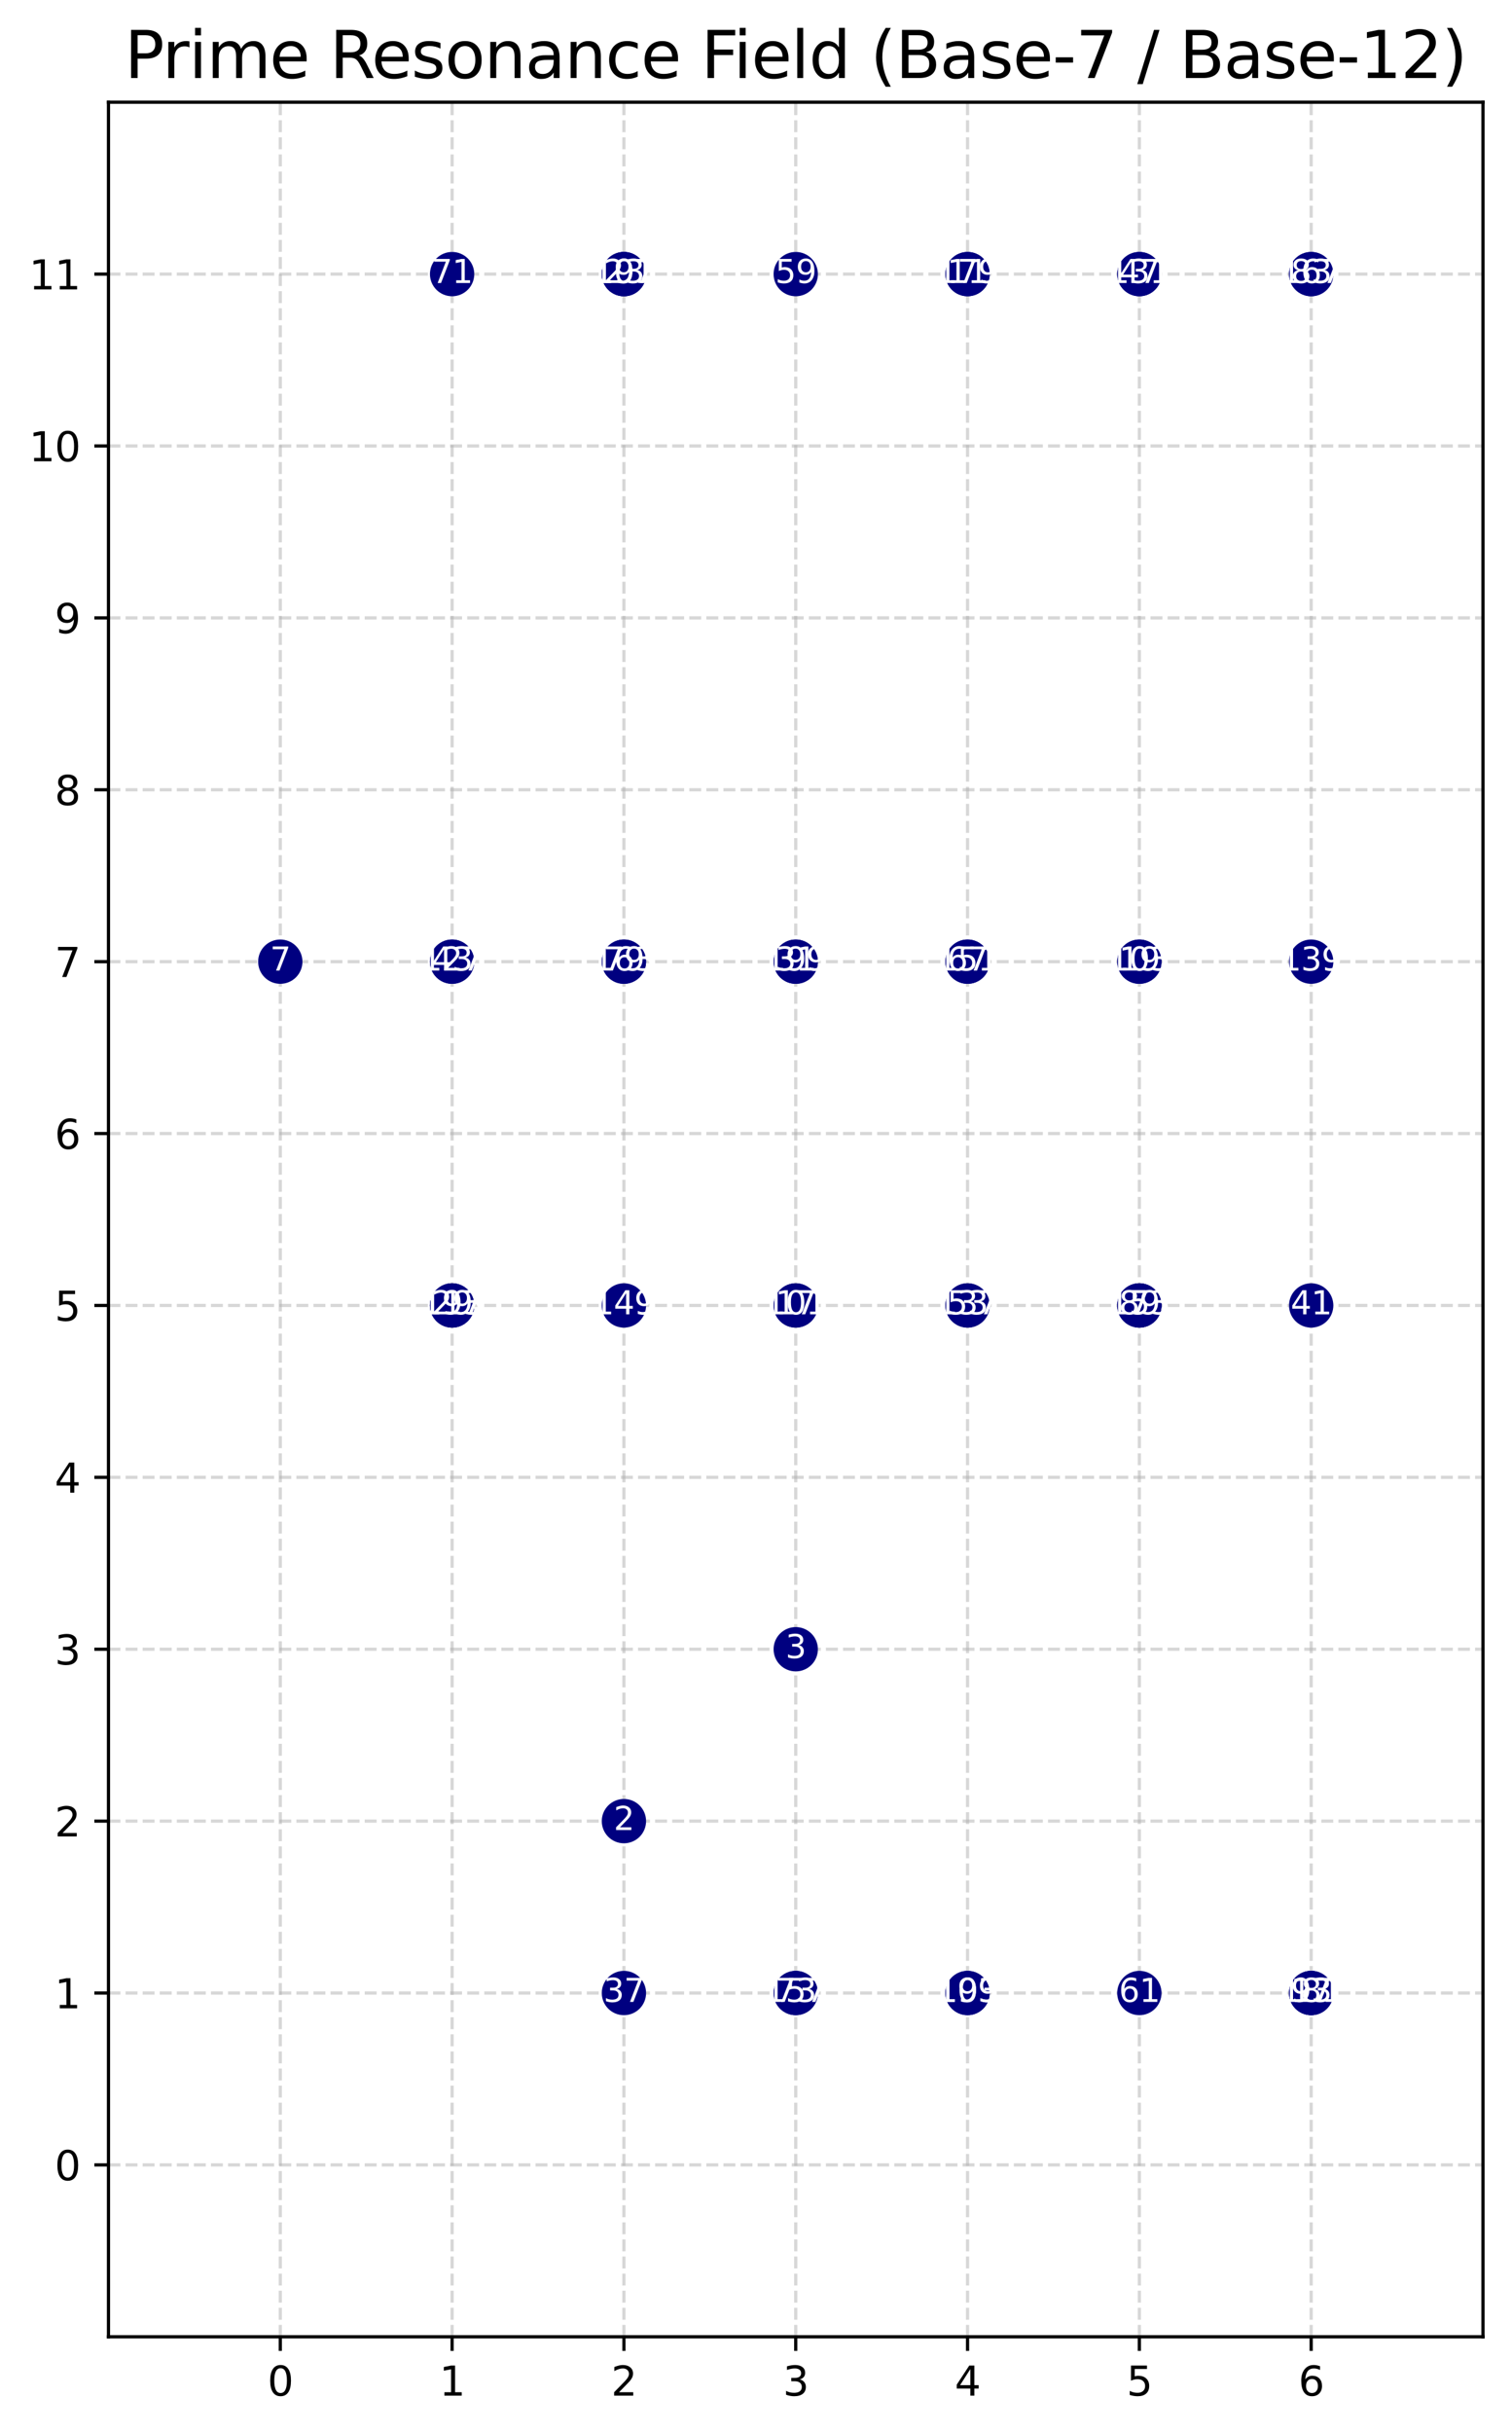 <?xml version="1.0" encoding="utf-8" standalone="no"?>
<!DOCTYPE svg PUBLIC "-//W3C//DTD SVG 1.1//EN"
  "http://www.w3.org/Graphics/SVG/1.1/DTD/svg11.dtd">
<svg xmlns:xlink="http://www.w3.org/1999/xlink" width="375.294pt" height="603.636pt" viewBox="0 0 375.294 603.636" xmlns="http://www.w3.org/2000/svg" version="1.1">
 <defs>
  <style type="text/css">*{stroke-linejoin: round; stroke-linecap: butt}</style>
 </defs>
 <g id="figure_1">
  <g id="patch_1">
   <path d="M 0 603.636 
L 375.294 603.636 
L 375.294 0 
L 0 0 
z
" style="fill: #ffffff"/>
  </g>
  <g id="axes_1">
   <g id="patch_2">
    <path d="M 26.925 579.758 
L 368.094 579.758 
L 368.094 25.358 
L 26.925 25.358 
z
" style="fill: #ffffff"/>
   </g>
   <g id="matplotlib.axis_1">
    <g id="xtick_1">
     <g id="line2d_1">
      <path d="M 69.571 579.758 
L 69.571 25.358 
" clip-path="url(#pe6caf295b0)" style="fill: none; stroke-dasharray: 2.96,1.28; stroke-dashoffset: 0; stroke: #b0b0b0; stroke-opacity: 0.5; stroke-width: 0.8"/>
     </g>
     <g id="line2d_2">
      <defs>
       <path id="mc0de879997" d="M 0 0 
L 0 3.5 
" style="stroke: #000000; stroke-width: 0.8"/>
      </defs>
      <g>
       <use xlink:href="#mc0de879997" x="69.571" y="579.758" style="stroke: #000000; stroke-width: 0.8"/>
      </g>
     </g>
     <g id="text_1">
      <!-- 0 -->
      <g transform="translate(66.39 594.356) scale(0.1 -0.1)">
       <defs>
        <path id="DejaVuSans-30" d="M 2034 4250 
Q 1547 4250 1301 3770 
Q 1056 3291 1056 2328 
Q 1056 1369 1301 889 
Q 1547 409 2034 409 
Q 2525 409 2770 889 
Q 3016 1369 3016 2328 
Q 3016 3291 2770 3770 
Q 2525 4250 2034 4250 
z
M 2034 4750 
Q 2819 4750 3233 4129 
Q 3647 3509 3647 2328 
Q 3647 1150 3233 529 
Q 2819 -91 2034 -91 
Q 1250 -91 836 529 
Q 422 1150 422 2328 
Q 422 3509 836 4129 
Q 1250 4750 2034 4750 
z
" transform="scale(0.016)"/>
       </defs>
       <use xlink:href="#DejaVuSans-30"/>
      </g>
     </g>
    </g>
    <g id="xtick_2">
     <g id="line2d_3">
      <path d="M 112.217 579.758 
L 112.217 25.358 
" clip-path="url(#pe6caf295b0)" style="fill: none; stroke-dasharray: 2.96,1.28; stroke-dashoffset: 0; stroke: #b0b0b0; stroke-opacity: 0.5; stroke-width: 0.8"/>
     </g>
     <g id="line2d_4">
      <g>
       <use xlink:href="#mc0de879997" x="112.217" y="579.758" style="stroke: #000000; stroke-width: 0.8"/>
      </g>
     </g>
     <g id="text_2">
      <!-- 1 -->
      <g transform="translate(109.036 594.356) scale(0.1 -0.1)">
       <defs>
        <path id="DejaVuSans-31" d="M 794 531 
L 1825 531 
L 1825 4091 
L 703 3866 
L 703 4441 
L 1819 4666 
L 2450 4666 
L 2450 531 
L 3481 531 
L 3481 0 
L 794 0 
L 794 531 
z
" transform="scale(0.016)"/>
       </defs>
       <use xlink:href="#DejaVuSans-31"/>
      </g>
     </g>
    </g>
    <g id="xtick_3">
     <g id="line2d_5">
      <path d="M 154.863 579.758 
L 154.863 25.358 
" clip-path="url(#pe6caf295b0)" style="fill: none; stroke-dasharray: 2.96,1.28; stroke-dashoffset: 0; stroke: #b0b0b0; stroke-opacity: 0.5; stroke-width: 0.8"/>
     </g>
     <g id="line2d_6">
      <g>
       <use xlink:href="#mc0de879997" x="154.863" y="579.758" style="stroke: #000000; stroke-width: 0.8"/>
      </g>
     </g>
     <g id="text_3">
      <!-- 2 -->
      <g transform="translate(151.682 594.356) scale(0.1 -0.1)">
       <defs>
        <path id="DejaVuSans-32" d="M 1228 531 
L 3431 531 
L 3431 0 
L 469 0 
L 469 531 
Q 828 903 1448 1529 
Q 2069 2156 2228 2338 
Q 2531 2678 2651 2914 
Q 2772 3150 2772 3378 
Q 2772 3750 2511 3984 
Q 2250 4219 1831 4219 
Q 1534 4219 1204 4116 
Q 875 4013 500 3803 
L 500 4441 
Q 881 4594 1212 4672 
Q 1544 4750 1819 4750 
Q 2544 4750 2975 4387 
Q 3406 4025 3406 3419 
Q 3406 3131 3298 2873 
Q 3191 2616 2906 2266 
Q 2828 2175 2409 1742 
Q 1991 1309 1228 531 
z
" transform="scale(0.016)"/>
       </defs>
       <use xlink:href="#DejaVuSans-32"/>
      </g>
     </g>
    </g>
    <g id="xtick_4">
     <g id="line2d_7">
      <path d="M 197.51 579.758 
L 197.51 25.358 
" clip-path="url(#pe6caf295b0)" style="fill: none; stroke-dasharray: 2.96,1.28; stroke-dashoffset: 0; stroke: #b0b0b0; stroke-opacity: 0.5; stroke-width: 0.8"/>
     </g>
     <g id="line2d_8">
      <g>
       <use xlink:href="#mc0de879997" x="197.51" y="579.758" style="stroke: #000000; stroke-width: 0.8"/>
      </g>
     </g>
     <g id="text_4">
      <!-- 3 -->
      <g transform="translate(194.328 594.356) scale(0.1 -0.1)">
       <defs>
        <path id="DejaVuSans-33" d="M 2597 2516 
Q 3050 2419 3304 2112 
Q 3559 1806 3559 1356 
Q 3559 666 3084 287 
Q 2609 -91 1734 -91 
Q 1441 -91 1130 -33 
Q 819 25 488 141 
L 488 750 
Q 750 597 1062 519 
Q 1375 441 1716 441 
Q 2309 441 2620 675 
Q 2931 909 2931 1356 
Q 2931 1769 2642 2001 
Q 2353 2234 1838 2234 
L 1294 2234 
L 1294 2753 
L 1863 2753 
Q 2328 2753 2575 2939 
Q 2822 3125 2822 3475 
Q 2822 3834 2567 4026 
Q 2313 4219 1838 4219 
Q 1578 4219 1281 4162 
Q 984 4106 628 3988 
L 628 4550 
Q 988 4650 1302 4700 
Q 1616 4750 1894 4750 
Q 2613 4750 3031 4423 
Q 3450 4097 3450 3541 
Q 3450 3153 3228 2886 
Q 3006 2619 2597 2516 
z
" transform="scale(0.016)"/>
       </defs>
       <use xlink:href="#DejaVuSans-33"/>
      </g>
     </g>
    </g>
    <g id="xtick_5">
     <g id="line2d_9">
      <path d="M 240.156 579.758 
L 240.156 25.358 
" clip-path="url(#pe6caf295b0)" style="fill: none; stroke-dasharray: 2.96,1.28; stroke-dashoffset: 0; stroke: #b0b0b0; stroke-opacity: 0.5; stroke-width: 0.8"/>
     </g>
     <g id="line2d_10">
      <g>
       <use xlink:href="#mc0de879997" x="240.156" y="579.758" style="stroke: #000000; stroke-width: 0.8"/>
      </g>
     </g>
     <g id="text_5">
      <!-- 4 -->
      <g transform="translate(236.975 594.356) scale(0.1 -0.1)">
       <defs>
        <path id="DejaVuSans-34" d="M 2419 4116 
L 825 1625 
L 2419 1625 
L 2419 4116 
z
M 2253 4666 
L 3047 4666 
L 3047 1625 
L 3713 1625 
L 3713 1100 
L 3047 1100 
L 3047 0 
L 2419 0 
L 2419 1100 
L 313 1100 
L 313 1709 
L 2253 4666 
z
" transform="scale(0.016)"/>
       </defs>
       <use xlink:href="#DejaVuSans-34"/>
      </g>
     </g>
    </g>
    <g id="xtick_6">
     <g id="line2d_11">
      <path d="M 282.802 579.758 
L 282.802 25.358 
" clip-path="url(#pe6caf295b0)" style="fill: none; stroke-dasharray: 2.96,1.28; stroke-dashoffset: 0; stroke: #b0b0b0; stroke-opacity: 0.5; stroke-width: 0.8"/>
     </g>
     <g id="line2d_12">
      <g>
       <use xlink:href="#mc0de879997" x="282.802" y="579.758" style="stroke: #000000; stroke-width: 0.8"/>
      </g>
     </g>
     <g id="text_6">
      <!-- 5 -->
      <g transform="translate(279.621 594.356) scale(0.1 -0.1)">
       <defs>
        <path id="DejaVuSans-35" d="M 691 4666 
L 3169 4666 
L 3169 4134 
L 1269 4134 
L 1269 2991 
Q 1406 3038 1543 3061 
Q 1681 3084 1819 3084 
Q 2600 3084 3056 2656 
Q 3513 2228 3513 1497 
Q 3513 744 3044 326 
Q 2575 -91 1722 -91 
Q 1428 -91 1123 -41 
Q 819 9 494 109 
L 494 744 
Q 775 591 1075 516 
Q 1375 441 1709 441 
Q 2250 441 2565 725 
Q 2881 1009 2881 1497 
Q 2881 1984 2565 2268 
Q 2250 2553 1709 2553 
Q 1456 2553 1204 2497 
Q 953 2441 691 2322 
L 691 4666 
z
" transform="scale(0.016)"/>
       </defs>
       <use xlink:href="#DejaVuSans-35"/>
      </g>
     </g>
    </g>
    <g id="xtick_7">
     <g id="line2d_13">
      <path d="M 325.448 579.758 
L 325.448 25.358 
" clip-path="url(#pe6caf295b0)" style="fill: none; stroke-dasharray: 2.96,1.28; stroke-dashoffset: 0; stroke: #b0b0b0; stroke-opacity: 0.5; stroke-width: 0.8"/>
     </g>
     <g id="line2d_14">
      <g>
       <use xlink:href="#mc0de879997" x="325.448" y="579.758" style="stroke: #000000; stroke-width: 0.8"/>
      </g>
     </g>
     <g id="text_7">
      <!-- 6 -->
      <g transform="translate(322.267 594.356) scale(0.1 -0.1)">
       <defs>
        <path id="DejaVuSans-36" d="M 2113 2584 
Q 1688 2584 1439 2293 
Q 1191 2003 1191 1497 
Q 1191 994 1439 701 
Q 1688 409 2113 409 
Q 2538 409 2786 701 
Q 3034 994 3034 1497 
Q 3034 2003 2786 2293 
Q 2538 2584 2113 2584 
z
M 3366 4563 
L 3366 3988 
Q 3128 4100 2886 4159 
Q 2644 4219 2406 4219 
Q 1781 4219 1451 3797 
Q 1122 3375 1075 2522 
Q 1259 2794 1537 2939 
Q 1816 3084 2150 3084 
Q 2853 3084 3261 2657 
Q 3669 2231 3669 1497 
Q 3669 778 3244 343 
Q 2819 -91 2113 -91 
Q 1303 -91 875 529 
Q 447 1150 447 2328 
Q 447 3434 972 4092 
Q 1497 4750 2381 4750 
Q 2619 4750 2861 4703 
Q 3103 4656 3366 4563 
z
" transform="scale(0.016)"/>
       </defs>
       <use xlink:href="#DejaVuSans-36"/>
      </g>
     </g>
    </g>
   </g>
   <g id="matplotlib.axis_2">
    <g id="ytick_1">
     <g id="line2d_15">
      <path d="M 26.925 537.111 
L 368.094 537.111 
" clip-path="url(#pe6caf295b0)" style="fill: none; stroke-dasharray: 2.96,1.28; stroke-dashoffset: 0; stroke: #b0b0b0; stroke-opacity: 0.5; stroke-width: 0.8"/>
     </g>
     <g id="line2d_16">
      <defs>
       <path id="m77864054c2" d="M 0 0 
L -3.5 0 
" style="stroke: #000000; stroke-width: 0.8"/>
      </defs>
      <g>
       <use xlink:href="#m77864054c2" x="26.925" y="537.111" style="stroke: #000000; stroke-width: 0.8"/>
      </g>
     </g>
     <g id="text_8">
      <!-- 0 -->
      <g transform="translate(13.562 540.911) scale(0.1 -0.1)">
       <use xlink:href="#DejaVuSans-30"/>
      </g>
     </g>
    </g>
    <g id="ytick_2">
     <g id="line2d_17">
      <path d="M 26.925 494.465 
L 368.094 494.465 
" clip-path="url(#pe6caf295b0)" style="fill: none; stroke-dasharray: 2.96,1.28; stroke-dashoffset: 0; stroke: #b0b0b0; stroke-opacity: 0.5; stroke-width: 0.8"/>
     </g>
     <g id="line2d_18">
      <g>
       <use xlink:href="#m77864054c2" x="26.925" y="494.465" style="stroke: #000000; stroke-width: 0.8"/>
      </g>
     </g>
     <g id="text_9">
      <!-- 1 -->
      <g transform="translate(13.562 498.264) scale(0.1 -0.1)">
       <use xlink:href="#DejaVuSans-31"/>
      </g>
     </g>
    </g>
    <g id="ytick_3">
     <g id="line2d_19">
      <path d="M 26.925 451.819 
L 368.094 451.819 
" clip-path="url(#pe6caf295b0)" style="fill: none; stroke-dasharray: 2.96,1.28; stroke-dashoffset: 0; stroke: #b0b0b0; stroke-opacity: 0.5; stroke-width: 0.8"/>
     </g>
     <g id="line2d_20">
      <g>
       <use xlink:href="#m77864054c2" x="26.925" y="451.819" style="stroke: #000000; stroke-width: 0.8"/>
      </g>
     </g>
     <g id="text_10">
      <!-- 2 -->
      <g transform="translate(13.562 455.618) scale(0.1 -0.1)">
       <use xlink:href="#DejaVuSans-32"/>
      </g>
     </g>
    </g>
    <g id="ytick_4">
     <g id="line2d_21">
      <path d="M 26.925 409.173 
L 368.094 409.173 
" clip-path="url(#pe6caf295b0)" style="fill: none; stroke-dasharray: 2.96,1.28; stroke-dashoffset: 0; stroke: #b0b0b0; stroke-opacity: 0.5; stroke-width: 0.8"/>
     </g>
     <g id="line2d_22">
      <g>
       <use xlink:href="#m77864054c2" x="26.925" y="409.173" style="stroke: #000000; stroke-width: 0.8"/>
      </g>
     </g>
     <g id="text_11">
      <!-- 3 -->
      <g transform="translate(13.562 412.972) scale(0.1 -0.1)">
       <use xlink:href="#DejaVuSans-33"/>
      </g>
     </g>
    </g>
    <g id="ytick_5">
     <g id="line2d_23">
      <path d="M 26.925 366.527 
L 368.094 366.527 
" clip-path="url(#pe6caf295b0)" style="fill: none; stroke-dasharray: 2.96,1.28; stroke-dashoffset: 0; stroke: #b0b0b0; stroke-opacity: 0.5; stroke-width: 0.8"/>
     </g>
     <g id="line2d_24">
      <g>
       <use xlink:href="#m77864054c2" x="26.925" y="366.527" style="stroke: #000000; stroke-width: 0.8"/>
      </g>
     </g>
     <g id="text_12">
      <!-- 4 -->
      <g transform="translate(13.562 370.326) scale(0.1 -0.1)">
       <use xlink:href="#DejaVuSans-34"/>
      </g>
     </g>
    </g>
    <g id="ytick_6">
     <g id="line2d_25">
      <path d="M 26.925 323.881 
L 368.094 323.881 
" clip-path="url(#pe6caf295b0)" style="fill: none; stroke-dasharray: 2.96,1.28; stroke-dashoffset: 0; stroke: #b0b0b0; stroke-opacity: 0.5; stroke-width: 0.8"/>
     </g>
     <g id="line2d_26">
      <g>
       <use xlink:href="#m77864054c2" x="26.925" y="323.881" style="stroke: #000000; stroke-width: 0.8"/>
      </g>
     </g>
     <g id="text_13">
      <!-- 5 -->
      <g transform="translate(13.562 327.68) scale(0.1 -0.1)">
       <use xlink:href="#DejaVuSans-35"/>
      </g>
     </g>
    </g>
    <g id="ytick_7">
     <g id="line2d_27">
      <path d="M 26.925 281.234 
L 368.094 281.234 
" clip-path="url(#pe6caf295b0)" style="fill: none; stroke-dasharray: 2.96,1.28; stroke-dashoffset: 0; stroke: #b0b0b0; stroke-opacity: 0.5; stroke-width: 0.8"/>
     </g>
     <g id="line2d_28">
      <g>
       <use xlink:href="#m77864054c2" x="26.925" y="281.234" style="stroke: #000000; stroke-width: 0.8"/>
      </g>
     </g>
     <g id="text_14">
      <!-- 6 -->
      <g transform="translate(13.562 285.034) scale(0.1 -0.1)">
       <use xlink:href="#DejaVuSans-36"/>
      </g>
     </g>
    </g>
    <g id="ytick_8">
     <g id="line2d_29">
      <path d="M 26.925 238.588 
L 368.094 238.588 
" clip-path="url(#pe6caf295b0)" style="fill: none; stroke-dasharray: 2.96,1.28; stroke-dashoffset: 0; stroke: #b0b0b0; stroke-opacity: 0.5; stroke-width: 0.8"/>
     </g>
     <g id="line2d_30">
      <g>
       <use xlink:href="#m77864054c2" x="26.925" y="238.588" style="stroke: #000000; stroke-width: 0.8"/>
      </g>
     </g>
     <g id="text_15">
      <!-- 7 -->
      <g transform="translate(13.562 242.387) scale(0.1 -0.1)">
       <defs>
        <path id="DejaVuSans-37" d="M 525 4666 
L 3525 4666 
L 3525 4397 
L 1831 0 
L 1172 0 
L 2766 4134 
L 525 4134 
L 525 4666 
z
" transform="scale(0.016)"/>
       </defs>
       <use xlink:href="#DejaVuSans-37"/>
      </g>
     </g>
    </g>
    <g id="ytick_9">
     <g id="line2d_31">
      <path d="M 26.925 195.942 
L 368.094 195.942 
" clip-path="url(#pe6caf295b0)" style="fill: none; stroke-dasharray: 2.96,1.28; stroke-dashoffset: 0; stroke: #b0b0b0; stroke-opacity: 0.5; stroke-width: 0.8"/>
     </g>
     <g id="line2d_32">
      <g>
       <use xlink:href="#m77864054c2" x="26.925" y="195.942" style="stroke: #000000; stroke-width: 0.8"/>
      </g>
     </g>
     <g id="text_16">
      <!-- 8 -->
      <g transform="translate(13.562 199.741) scale(0.1 -0.1)">
       <defs>
        <path id="DejaVuSans-38" d="M 2034 2216 
Q 1584 2216 1326 1975 
Q 1069 1734 1069 1313 
Q 1069 891 1326 650 
Q 1584 409 2034 409 
Q 2484 409 2743 651 
Q 3003 894 3003 1313 
Q 3003 1734 2745 1975 
Q 2488 2216 2034 2216 
z
M 1403 2484 
Q 997 2584 770 2862 
Q 544 3141 544 3541 
Q 544 4100 942 4425 
Q 1341 4750 2034 4750 
Q 2731 4750 3128 4425 
Q 3525 4100 3525 3541 
Q 3525 3141 3298 2862 
Q 3072 2584 2669 2484 
Q 3125 2378 3379 2068 
Q 3634 1759 3634 1313 
Q 3634 634 3220 271 
Q 2806 -91 2034 -91 
Q 1263 -91 848 271 
Q 434 634 434 1313 
Q 434 1759 690 2068 
Q 947 2378 1403 2484 
z
M 1172 3481 
Q 1172 3119 1398 2916 
Q 1625 2713 2034 2713 
Q 2441 2713 2670 2916 
Q 2900 3119 2900 3481 
Q 2900 3844 2670 4047 
Q 2441 4250 2034 4250 
Q 1625 4250 1398 4047 
Q 1172 3844 1172 3481 
z
" transform="scale(0.016)"/>
       </defs>
       <use xlink:href="#DejaVuSans-38"/>
      </g>
     </g>
    </g>
    <g id="ytick_10">
     <g id="line2d_33">
      <path d="M 26.925 153.296 
L 368.094 153.296 
" clip-path="url(#pe6caf295b0)" style="fill: none; stroke-dasharray: 2.96,1.28; stroke-dashoffset: 0; stroke: #b0b0b0; stroke-opacity: 0.5; stroke-width: 0.8"/>
     </g>
     <g id="line2d_34">
      <g>
       <use xlink:href="#m77864054c2" x="26.925" y="153.296" style="stroke: #000000; stroke-width: 0.8"/>
      </g>
     </g>
     <g id="text_17">
      <!-- 9 -->
      <g transform="translate(13.562 157.095) scale(0.1 -0.1)">
       <defs>
        <path id="DejaVuSans-39" d="M 703 97 
L 703 672 
Q 941 559 1184 500 
Q 1428 441 1663 441 
Q 2288 441 2617 861 
Q 2947 1281 2994 2138 
Q 2813 1869 2534 1725 
Q 2256 1581 1919 1581 
Q 1219 1581 811 2004 
Q 403 2428 403 3163 
Q 403 3881 828 4315 
Q 1253 4750 1959 4750 
Q 2769 4750 3195 4129 
Q 3622 3509 3622 2328 
Q 3622 1225 3098 567 
Q 2575 -91 1691 -91 
Q 1453 -91 1209 -44 
Q 966 3 703 97 
z
M 1959 2075 
Q 2384 2075 2632 2365 
Q 2881 2656 2881 3163 
Q 2881 3666 2632 3958 
Q 2384 4250 1959 4250 
Q 1534 4250 1286 3958 
Q 1038 3666 1038 3163 
Q 1038 2656 1286 2365 
Q 1534 2075 1959 2075 
z
" transform="scale(0.016)"/>
       </defs>
       <use xlink:href="#DejaVuSans-39"/>
      </g>
     </g>
    </g>
    <g id="ytick_11">
     <g id="line2d_35">
      <path d="M 26.925 110.65 
L 368.094 110.65 
" clip-path="url(#pe6caf295b0)" style="fill: none; stroke-dasharray: 2.96,1.28; stroke-dashoffset: 0; stroke: #b0b0b0; stroke-opacity: 0.5; stroke-width: 0.8"/>
     </g>
     <g id="line2d_36">
      <g>
       <use xlink:href="#m77864054c2" x="26.925" y="110.65" style="stroke: #000000; stroke-width: 0.8"/>
      </g>
     </g>
     <g id="text_18">
      <!-- 10 -->
      <g transform="translate(7.2 114.449) scale(0.1 -0.1)">
       <use xlink:href="#DejaVuSans-31"/>
       <use xlink:href="#DejaVuSans-30" transform="translate(63.623 0)"/>
      </g>
     </g>
    </g>
    <g id="ytick_12">
     <g id="line2d_37">
      <path d="M 26.925 68.004 
L 368.094 68.004 
" clip-path="url(#pe6caf295b0)" style="fill: none; stroke-dasharray: 2.96,1.28; stroke-dashoffset: 0; stroke: #b0b0b0; stroke-opacity: 0.5; stroke-width: 0.8"/>
     </g>
     <g id="line2d_38">
      <g>
       <use xlink:href="#m77864054c2" x="26.925" y="68.004" style="stroke: #000000; stroke-width: 0.8"/>
      </g>
     </g>
     <g id="text_19">
      <!-- 11 -->
      <g transform="translate(7.2 71.803) scale(0.1 -0.1)">
       <use xlink:href="#DejaVuSans-31"/>
       <use xlink:href="#DejaVuSans-31" transform="translate(63.623 0)"/>
      </g>
     </g>
    </g>
   </g>
   <g id="line2d_39">
    <defs>
     <path id="mc79cc69c36" d="M 0 5 
C 1.326 5 2.598 4.473 3.536 3.536 
C 4.473 2.598 5 1.326 5 0 
C 5 -1.326 4.473 -2.598 3.536 -3.536 
C 2.598 -4.473 1.326 -5 0 -5 
C -1.326 -5 -2.598 -4.473 -3.536 -3.536 
C -4.473 -2.598 -5 -1.326 -5 0 
C -5 1.326 -4.473 2.598 -3.536 3.536 
C -2.598 4.473 -1.326 5 0 5 
z
" style="stroke: #000080"/>
    </defs>
    <g clip-path="url(#pe6caf295b0)">
     <use xlink:href="#mc79cc69c36" x="154.863" y="451.819" style="fill: #000080; stroke: #000080"/>
    </g>
   </g>
   <g id="line2d_40">
    <g clip-path="url(#pe6caf295b0)">
     <use xlink:href="#mc79cc69c36" x="197.51" y="409.173" style="fill: #000080; stroke: #000080"/>
    </g>
   </g>
   <g id="line2d_41">
    <g clip-path="url(#pe6caf295b0)">
     <use xlink:href="#mc79cc69c36" x="282.802" y="323.881" style="fill: #000080; stroke: #000080"/>
    </g>
   </g>
   <g id="line2d_42">
    <g clip-path="url(#pe6caf295b0)">
     <use xlink:href="#mc79cc69c36" x="69.571" y="238.588" style="fill: #000080; stroke: #000080"/>
    </g>
   </g>
   <g id="line2d_43">
    <g clip-path="url(#pe6caf295b0)">
     <use xlink:href="#mc79cc69c36" x="240.156" y="68.004" style="fill: #000080; stroke: #000080"/>
    </g>
   </g>
   <g id="line2d_44">
    <g clip-path="url(#pe6caf295b0)">
     <use xlink:href="#mc79cc69c36" x="325.448" y="494.465" style="fill: #000080; stroke: #000080"/>
    </g>
   </g>
   <g id="line2d_45">
    <g clip-path="url(#pe6caf295b0)">
     <use xlink:href="#mc79cc69c36" x="197.51" y="323.881" style="fill: #000080; stroke: #000080"/>
    </g>
   </g>
   <g id="line2d_46">
    <g clip-path="url(#pe6caf295b0)">
     <use xlink:href="#mc79cc69c36" x="282.802" y="238.588" style="fill: #000080; stroke: #000080"/>
    </g>
   </g>
   <g id="line2d_47">
    <g clip-path="url(#pe6caf295b0)">
     <use xlink:href="#mc79cc69c36" x="154.863" y="68.004" style="fill: #000080; stroke: #000080"/>
    </g>
   </g>
   <g id="line2d_48">
    <g clip-path="url(#pe6caf295b0)">
     <use xlink:href="#mc79cc69c36" x="112.217" y="323.881" style="fill: #000080; stroke: #000080"/>
    </g>
   </g>
   <g id="line2d_49">
    <g clip-path="url(#pe6caf295b0)">
     <use xlink:href="#mc79cc69c36" x="197.51" y="238.588" style="fill: #000080; stroke: #000080"/>
    </g>
   </g>
   <g id="line2d_50">
    <g clip-path="url(#pe6caf295b0)">
     <use xlink:href="#mc79cc69c36" x="154.863" y="494.465" style="fill: #000080; stroke: #000080"/>
    </g>
   </g>
   <g id="line2d_51">
    <g clip-path="url(#pe6caf295b0)">
     <use xlink:href="#mc79cc69c36" x="325.448" y="323.881" style="fill: #000080; stroke: #000080"/>
    </g>
   </g>
   <g id="line2d_52">
    <g clip-path="url(#pe6caf295b0)">
     <use xlink:href="#mc79cc69c36" x="112.217" y="238.588" style="fill: #000080; stroke: #000080"/>
    </g>
   </g>
   <g id="line2d_53">
    <g clip-path="url(#pe6caf295b0)">
     <use xlink:href="#mc79cc69c36" x="282.802" y="68.004" style="fill: #000080; stroke: #000080"/>
    </g>
   </g>
   <g id="line2d_54">
    <g clip-path="url(#pe6caf295b0)">
     <use xlink:href="#mc79cc69c36" x="240.156" y="323.881" style="fill: #000080; stroke: #000080"/>
    </g>
   </g>
   <g id="line2d_55">
    <g clip-path="url(#pe6caf295b0)">
     <use xlink:href="#mc79cc69c36" x="197.51" y="68.004" style="fill: #000080; stroke: #000080"/>
    </g>
   </g>
   <g id="line2d_56">
    <g clip-path="url(#pe6caf295b0)">
     <use xlink:href="#mc79cc69c36" x="282.802" y="494.465" style="fill: #000080; stroke: #000080"/>
    </g>
   </g>
   <g id="line2d_57">
    <g clip-path="url(#pe6caf295b0)">
     <use xlink:href="#mc79cc69c36" x="240.156" y="238.588" style="fill: #000080; stroke: #000080"/>
    </g>
   </g>
   <g id="line2d_58">
    <g clip-path="url(#pe6caf295b0)">
     <use xlink:href="#mc79cc69c36" x="112.217" y="68.004" style="fill: #000080; stroke: #000080"/>
    </g>
   </g>
   <g id="line2d_59">
    <g clip-path="url(#pe6caf295b0)">
     <use xlink:href="#mc79cc69c36" x="197.51" y="494.465" style="fill: #000080; stroke: #000080"/>
    </g>
   </g>
   <g id="line2d_60">
    <g clip-path="url(#pe6caf295b0)">
     <use xlink:href="#mc79cc69c36" x="154.863" y="238.588" style="fill: #000080; stroke: #000080"/>
    </g>
   </g>
   <g id="line2d_61">
    <g clip-path="url(#pe6caf295b0)">
     <use xlink:href="#mc79cc69c36" x="325.448" y="68.004" style="fill: #000080; stroke: #000080"/>
    </g>
   </g>
   <g id="line2d_62">
    <g clip-path="url(#pe6caf295b0)">
     <use xlink:href="#mc79cc69c36" x="282.802" y="323.881" style="fill: #000080; stroke: #000080"/>
    </g>
   </g>
   <g id="line2d_63">
    <g clip-path="url(#pe6caf295b0)">
     <use xlink:href="#mc79cc69c36" x="325.448" y="494.465" style="fill: #000080; stroke: #000080"/>
    </g>
   </g>
   <g id="line2d_64">
    <g clip-path="url(#pe6caf295b0)">
     <use xlink:href="#mc79cc69c36" x="197.51" y="323.881" style="fill: #000080; stroke: #000080"/>
    </g>
   </g>
   <g id="line2d_65">
    <g clip-path="url(#pe6caf295b0)">
     <use xlink:href="#mc79cc69c36" x="282.802" y="238.588" style="fill: #000080; stroke: #000080"/>
    </g>
   </g>
   <g id="line2d_66">
    <g clip-path="url(#pe6caf295b0)">
     <use xlink:href="#mc79cc69c36" x="154.863" y="68.004" style="fill: #000080; stroke: #000080"/>
    </g>
   </g>
   <g id="line2d_67">
    <g clip-path="url(#pe6caf295b0)">
     <use xlink:href="#mc79cc69c36" x="240.156" y="494.465" style="fill: #000080; stroke: #000080"/>
    </g>
   </g>
   <g id="line2d_68">
    <g clip-path="url(#pe6caf295b0)">
     <use xlink:href="#mc79cc69c36" x="112.217" y="323.881" style="fill: #000080; stroke: #000080"/>
    </g>
   </g>
   <g id="line2d_69">
    <g clip-path="url(#pe6caf295b0)">
     <use xlink:href="#mc79cc69c36" x="112.217" y="238.588" style="fill: #000080; stroke: #000080"/>
    </g>
   </g>
   <g id="line2d_70">
    <g clip-path="url(#pe6caf295b0)">
     <use xlink:href="#mc79cc69c36" x="282.802" y="68.004" style="fill: #000080; stroke: #000080"/>
    </g>
   </g>
   <g id="line2d_71">
    <g clip-path="url(#pe6caf295b0)">
     <use xlink:href="#mc79cc69c36" x="240.156" y="323.881" style="fill: #000080; stroke: #000080"/>
    </g>
   </g>
   <g id="line2d_72">
    <g clip-path="url(#pe6caf295b0)">
     <use xlink:href="#mc79cc69c36" x="325.448" y="238.588" style="fill: #000080; stroke: #000080"/>
    </g>
   </g>
   <g id="line2d_73">
    <g clip-path="url(#pe6caf295b0)">
     <use xlink:href="#mc79cc69c36" x="154.863" y="323.881" style="fill: #000080; stroke: #000080"/>
    </g>
   </g>
   <g id="line2d_74">
    <g clip-path="url(#pe6caf295b0)">
     <use xlink:href="#mc79cc69c36" x="240.156" y="238.588" style="fill: #000080; stroke: #000080"/>
    </g>
   </g>
   <g id="line2d_75">
    <g clip-path="url(#pe6caf295b0)">
     <use xlink:href="#mc79cc69c36" x="197.51" y="494.465" style="fill: #000080; stroke: #000080"/>
    </g>
   </g>
   <g id="line2d_76">
    <g clip-path="url(#pe6caf295b0)">
     <use xlink:href="#mc79cc69c36" x="154.863" y="238.588" style="fill: #000080; stroke: #000080"/>
    </g>
   </g>
   <g id="line2d_77">
    <g clip-path="url(#pe6caf295b0)">
     <use xlink:href="#mc79cc69c36" x="325.448" y="68.004" style="fill: #000080; stroke: #000080"/>
    </g>
   </g>
   <g id="line2d_78">
    <g clip-path="url(#pe6caf295b0)">
     <use xlink:href="#mc79cc69c36" x="282.802" y="323.881" style="fill: #000080; stroke: #000080"/>
    </g>
   </g>
   <g id="line2d_79">
    <g clip-path="url(#pe6caf295b0)">
     <use xlink:href="#mc79cc69c36" x="240.156" y="68.004" style="fill: #000080; stroke: #000080"/>
    </g>
   </g>
   <g id="line2d_80">
    <g clip-path="url(#pe6caf295b0)">
     <use xlink:href="#mc79cc69c36" x="325.448" y="494.465" style="fill: #000080; stroke: #000080"/>
    </g>
   </g>
   <g id="line2d_81">
    <g clip-path="url(#pe6caf295b0)">
     <use xlink:href="#mc79cc69c36" x="154.863" y="68.004" style="fill: #000080; stroke: #000080"/>
    </g>
   </g>
   <g id="line2d_82">
    <g clip-path="url(#pe6caf295b0)">
     <use xlink:href="#mc79cc69c36" x="240.156" y="494.465" style="fill: #000080; stroke: #000080"/>
    </g>
   </g>
   <g id="line2d_83">
    <g clip-path="url(#pe6caf295b0)">
     <use xlink:href="#mc79cc69c36" x="112.217" y="323.881" style="fill: #000080; stroke: #000080"/>
    </g>
   </g>
   <g id="line2d_84">
    <g clip-path="url(#pe6caf295b0)">
     <use xlink:href="#mc79cc69c36" x="197.51" y="238.588" style="fill: #000080; stroke: #000080"/>
    </g>
   </g>
   <g id="patch_3">
    <path d="M 26.925 579.758 
L 26.925 25.358 
" style="fill: none; stroke: #000000; stroke-width: 0.8; stroke-linejoin: miter; stroke-linecap: square"/>
   </g>
   <g id="patch_4">
    <path d="M 368.094 579.758 
L 368.094 25.358 
" style="fill: none; stroke: #000000; stroke-width: 0.8; stroke-linejoin: miter; stroke-linecap: square"/>
   </g>
   <g id="patch_5">
    <path d="M 26.925 579.758 
L 368.094 579.758 
" style="fill: none; stroke: #000000; stroke-width: 0.8; stroke-linejoin: miter; stroke-linecap: square"/>
   </g>
   <g id="patch_6">
    <path d="M 26.925 25.358 
L 368.094 25.358 
" style="fill: none; stroke: #000000; stroke-width: 0.8; stroke-linejoin: miter; stroke-linecap: square"/>
   </g>
   <g id="text_20">
    <!-- 2 -->
    <g style="fill: #ffffff" transform="translate(152.318 454.027) scale(0.08 -0.08)">
     <use xlink:href="#DejaVuSans-32"/>
    </g>
   </g>
   <g id="text_21">
    <!-- 3 -->
    <g style="fill: #ffffff" transform="translate(194.965 411.38) scale(0.08 -0.08)">
     <use xlink:href="#DejaVuSans-33"/>
    </g>
   </g>
   <g id="text_22">
    <!-- 5 -->
    <g style="fill: #ffffff" transform="translate(280.257 326.088) scale(0.08 -0.08)">
     <use xlink:href="#DejaVuSans-35"/>
    </g>
   </g>
   <g id="text_23">
    <!-- 7 -->
    <g style="fill: #ffffff" transform="translate(67.026 240.796) scale(0.08 -0.08)">
     <use xlink:href="#DejaVuSans-37"/>
    </g>
   </g>
   <g id="text_24">
    <!-- 11 -->
    <g style="fill: #ffffff" transform="translate(235.066 70.211) scale(0.08 -0.08)">
     <use xlink:href="#DejaVuSans-31"/>
     <use xlink:href="#DejaVuSans-31" transform="translate(63.623 0)"/>
    </g>
   </g>
   <g id="text_25">
    <!-- 13 -->
    <g style="fill: #ffffff" transform="translate(320.358 496.673) scale(0.08 -0.08)">
     <use xlink:href="#DejaVuSans-31"/>
     <use xlink:href="#DejaVuSans-33" transform="translate(63.623 0)"/>
    </g>
   </g>
   <g id="text_26">
    <!-- 17 -->
    <g style="fill: #ffffff" transform="translate(192.42 326.088) scale(0.08 -0.08)">
     <use xlink:href="#DejaVuSans-31"/>
     <use xlink:href="#DejaVuSans-37" transform="translate(63.623 0)"/>
    </g>
   </g>
   <g id="text_27">
    <!-- 19 -->
    <g style="fill: #ffffff" transform="translate(277.712 240.796) scale(0.08 -0.08)">
     <use xlink:href="#DejaVuSans-31"/>
     <use xlink:href="#DejaVuSans-39" transform="translate(63.623 0)"/>
    </g>
   </g>
   <g id="text_28">
    <!-- 23 -->
    <g style="fill: #ffffff" transform="translate(149.773 70.211) scale(0.08 -0.08)">
     <use xlink:href="#DejaVuSans-32"/>
     <use xlink:href="#DejaVuSans-33" transform="translate(63.623 0)"/>
    </g>
   </g>
   <g id="text_29">
    <!-- 29 -->
    <g style="fill: #ffffff" transform="translate(107.127 326.088) scale(0.08 -0.08)">
     <use xlink:href="#DejaVuSans-32"/>
     <use xlink:href="#DejaVuSans-39" transform="translate(63.623 0)"/>
    </g>
   </g>
   <g id="text_30">
    <!-- 31 -->
    <g style="fill: #ffffff" transform="translate(192.42 240.796) scale(0.08 -0.08)">
     <use xlink:href="#DejaVuSans-33"/>
     <use xlink:href="#DejaVuSans-31" transform="translate(63.623 0)"/>
    </g>
   </g>
   <g id="text_31">
    <!-- 37 -->
    <g style="fill: #ffffff" transform="translate(149.773 496.673) scale(0.08 -0.08)">
     <use xlink:href="#DejaVuSans-33"/>
     <use xlink:href="#DejaVuSans-37" transform="translate(63.623 0)"/>
    </g>
   </g>
   <g id="text_32">
    <!-- 41 -->
    <g style="fill: #ffffff" transform="translate(320.358 326.088) scale(0.08 -0.08)">
     <use xlink:href="#DejaVuSans-34"/>
     <use xlink:href="#DejaVuSans-31" transform="translate(63.623 0)"/>
    </g>
   </g>
   <g id="text_33">
    <!-- 43 -->
    <g style="fill: #ffffff" transform="translate(107.127 240.796) scale(0.08 -0.08)">
     <use xlink:href="#DejaVuSans-34"/>
     <use xlink:href="#DejaVuSans-33" transform="translate(63.623 0)"/>
    </g>
   </g>
   <g id="text_34">
    <!-- 47 -->
    <g style="fill: #ffffff" transform="translate(277.712 70.211) scale(0.08 -0.08)">
     <use xlink:href="#DejaVuSans-34"/>
     <use xlink:href="#DejaVuSans-37" transform="translate(63.623 0)"/>
    </g>
   </g>
   <g id="text_35">
    <!-- 53 -->
    <g style="fill: #ffffff" transform="translate(235.066 326.088) scale(0.08 -0.08)">
     <use xlink:href="#DejaVuSans-35"/>
     <use xlink:href="#DejaVuSans-33" transform="translate(63.623 0)"/>
    </g>
   </g>
   <g id="text_36">
    <!-- 59 -->
    <g style="fill: #ffffff" transform="translate(192.42 70.211) scale(0.08 -0.08)">
     <use xlink:href="#DejaVuSans-35"/>
     <use xlink:href="#DejaVuSans-39" transform="translate(63.623 0)"/>
    </g>
   </g>
   <g id="text_37">
    <!-- 61 -->
    <g style="fill: #ffffff" transform="translate(277.712 496.673) scale(0.08 -0.08)">
     <use xlink:href="#DejaVuSans-36"/>
     <use xlink:href="#DejaVuSans-31" transform="translate(63.623 0)"/>
    </g>
   </g>
   <g id="text_38">
    <!-- 67 -->
    <g style="fill: #ffffff" transform="translate(235.066 240.796) scale(0.08 -0.08)">
     <use xlink:href="#DejaVuSans-36"/>
     <use xlink:href="#DejaVuSans-37" transform="translate(63.623 0)"/>
    </g>
   </g>
   <g id="text_39">
    <!-- 71 -->
    <g style="fill: #ffffff" transform="translate(107.127 70.211) scale(0.08 -0.08)">
     <use xlink:href="#DejaVuSans-37"/>
     <use xlink:href="#DejaVuSans-31" transform="translate(63.623 0)"/>
    </g>
   </g>
   <g id="text_40">
    <!-- 73 -->
    <g style="fill: #ffffff" transform="translate(192.42 496.673) scale(0.08 -0.08)">
     <use xlink:href="#DejaVuSans-37"/>
     <use xlink:href="#DejaVuSans-33" transform="translate(63.623 0)"/>
    </g>
   </g>
   <g id="text_41">
    <!-- 79 -->
    <g style="fill: #ffffff" transform="translate(149.773 240.796) scale(0.08 -0.08)">
     <use xlink:href="#DejaVuSans-37"/>
     <use xlink:href="#DejaVuSans-39" transform="translate(63.623 0)"/>
    </g>
   </g>
   <g id="text_42">
    <!-- 83 -->
    <g style="fill: #ffffff" transform="translate(320.358 70.211) scale(0.08 -0.08)">
     <use xlink:href="#DejaVuSans-38"/>
     <use xlink:href="#DejaVuSans-33" transform="translate(63.623 0)"/>
    </g>
   </g>
   <g id="text_43">
    <!-- 89 -->
    <g style="fill: #ffffff" transform="translate(277.712 326.088) scale(0.08 -0.08)">
     <use xlink:href="#DejaVuSans-38"/>
     <use xlink:href="#DejaVuSans-39" transform="translate(63.623 0)"/>
    </g>
   </g>
   <g id="text_44">
    <!-- 97 -->
    <g style="fill: #ffffff" transform="translate(320.358 496.673) scale(0.08 -0.08)">
     <use xlink:href="#DejaVuSans-39"/>
     <use xlink:href="#DejaVuSans-37" transform="translate(63.623 0)"/>
    </g>
   </g>
   <g id="text_45">
    <!-- 101 -->
    <g style="fill: #ffffff" transform="translate(189.875 326.088) scale(0.08 -0.08)">
     <use xlink:href="#DejaVuSans-31"/>
     <use xlink:href="#DejaVuSans-30" transform="translate(63.623 0)"/>
     <use xlink:href="#DejaVuSans-31" transform="translate(127.246 0)"/>
    </g>
   </g>
   <g id="text_46">
    <!-- 103 -->
    <g style="fill: #ffffff" transform="translate(275.167 240.796) scale(0.08 -0.08)">
     <use xlink:href="#DejaVuSans-31"/>
     <use xlink:href="#DejaVuSans-30" transform="translate(63.623 0)"/>
     <use xlink:href="#DejaVuSans-33" transform="translate(127.246 0)"/>
    </g>
   </g>
   <g id="text_47">
    <!-- 107 -->
    <g style="fill: #ffffff" transform="translate(147.228 70.211) scale(0.08 -0.08)">
     <use xlink:href="#DejaVuSans-31"/>
     <use xlink:href="#DejaVuSans-30" transform="translate(63.623 0)"/>
     <use xlink:href="#DejaVuSans-37" transform="translate(127.246 0)"/>
    </g>
   </g>
   <g id="text_48">
    <!-- 109 -->
    <g style="fill: #ffffff" transform="translate(232.521 496.673) scale(0.08 -0.08)">
     <use xlink:href="#DejaVuSans-31"/>
     <use xlink:href="#DejaVuSans-30" transform="translate(63.623 0)"/>
     <use xlink:href="#DejaVuSans-39" transform="translate(127.246 0)"/>
    </g>
   </g>
   <g id="text_49">
    <!-- 113 -->
    <g style="fill: #ffffff" transform="translate(104.582 326.088) scale(0.08 -0.08)">
     <use xlink:href="#DejaVuSans-31"/>
     <use xlink:href="#DejaVuSans-31" transform="translate(63.623 0)"/>
     <use xlink:href="#DejaVuSans-33" transform="translate(127.246 0)"/>
    </g>
   </g>
   <g id="text_50">
    <!-- 127 -->
    <g style="fill: #ffffff" transform="translate(104.582 240.796) scale(0.08 -0.08)">
     <use xlink:href="#DejaVuSans-31"/>
     <use xlink:href="#DejaVuSans-32" transform="translate(63.623 0)"/>
     <use xlink:href="#DejaVuSans-37" transform="translate(127.246 0)"/>
    </g>
   </g>
   <g id="text_51">
    <!-- 131 -->
    <g style="fill: #ffffff" transform="translate(275.167 70.211) scale(0.08 -0.08)">
     <use xlink:href="#DejaVuSans-31"/>
     <use xlink:href="#DejaVuSans-33" transform="translate(63.623 0)"/>
     <use xlink:href="#DejaVuSans-31" transform="translate(127.246 0)"/>
    </g>
   </g>
   <g id="text_52">
    <!-- 137 -->
    <g style="fill: #ffffff" transform="translate(232.521 326.088) scale(0.08 -0.08)">
     <use xlink:href="#DejaVuSans-31"/>
     <use xlink:href="#DejaVuSans-33" transform="translate(63.623 0)"/>
     <use xlink:href="#DejaVuSans-37" transform="translate(127.246 0)"/>
    </g>
   </g>
   <g id="text_53">
    <!-- 139 -->
    <g style="fill: #ffffff" transform="translate(317.813 240.796) scale(0.08 -0.08)">
     <use xlink:href="#DejaVuSans-31"/>
     <use xlink:href="#DejaVuSans-33" transform="translate(63.623 0)"/>
     <use xlink:href="#DejaVuSans-39" transform="translate(127.246 0)"/>
    </g>
   </g>
   <g id="text_54">
    <!-- 149 -->
    <g style="fill: #ffffff" transform="translate(147.228 326.088) scale(0.08 -0.08)">
     <use xlink:href="#DejaVuSans-31"/>
     <use xlink:href="#DejaVuSans-34" transform="translate(63.623 0)"/>
     <use xlink:href="#DejaVuSans-39" transform="translate(127.246 0)"/>
    </g>
   </g>
   <g id="text_55">
    <!-- 151 -->
    <g style="fill: #ffffff" transform="translate(232.521 240.796) scale(0.08 -0.08)">
     <use xlink:href="#DejaVuSans-31"/>
     <use xlink:href="#DejaVuSans-35" transform="translate(63.623 0)"/>
     <use xlink:href="#DejaVuSans-31" transform="translate(127.246 0)"/>
    </g>
   </g>
   <g id="text_56">
    <!-- 157 -->
    <g style="fill: #ffffff" transform="translate(189.875 496.673) scale(0.08 -0.08)">
     <use xlink:href="#DejaVuSans-31"/>
     <use xlink:href="#DejaVuSans-35" transform="translate(63.623 0)"/>
     <use xlink:href="#DejaVuSans-37" transform="translate(127.246 0)"/>
    </g>
   </g>
   <g id="text_57">
    <!-- 163 -->
    <g style="fill: #ffffff" transform="translate(147.228 240.796) scale(0.08 -0.08)">
     <use xlink:href="#DejaVuSans-31"/>
     <use xlink:href="#DejaVuSans-36" transform="translate(63.623 0)"/>
     <use xlink:href="#DejaVuSans-33" transform="translate(127.246 0)"/>
    </g>
   </g>
   <g id="text_58">
    <!-- 167 -->
    <g style="fill: #ffffff" transform="translate(317.813 70.211) scale(0.08 -0.08)">
     <use xlink:href="#DejaVuSans-31"/>
     <use xlink:href="#DejaVuSans-36" transform="translate(63.623 0)"/>
     <use xlink:href="#DejaVuSans-37" transform="translate(127.246 0)"/>
    </g>
   </g>
   <g id="text_59">
    <!-- 173 -->
    <g style="fill: #ffffff" transform="translate(275.167 326.088) scale(0.08 -0.08)">
     <use xlink:href="#DejaVuSans-31"/>
     <use xlink:href="#DejaVuSans-37" transform="translate(63.623 0)"/>
     <use xlink:href="#DejaVuSans-33" transform="translate(127.246 0)"/>
    </g>
   </g>
   <g id="text_60">
    <!-- 179 -->
    <g style="fill: #ffffff" transform="translate(232.521 70.211) scale(0.08 -0.08)">
     <use xlink:href="#DejaVuSans-31"/>
     <use xlink:href="#DejaVuSans-37" transform="translate(63.623 0)"/>
     <use xlink:href="#DejaVuSans-39" transform="translate(127.246 0)"/>
    </g>
   </g>
   <g id="text_61">
    <!-- 181 -->
    <g style="fill: #ffffff" transform="translate(317.813 496.673) scale(0.08 -0.08)">
     <use xlink:href="#DejaVuSans-31"/>
     <use xlink:href="#DejaVuSans-38" transform="translate(63.623 0)"/>
     <use xlink:href="#DejaVuSans-31" transform="translate(127.246 0)"/>
    </g>
   </g>
   <g id="text_62">
    <!-- 191 -->
    <g style="fill: #ffffff" transform="translate(147.228 70.211) scale(0.08 -0.08)">
     <use xlink:href="#DejaVuSans-31"/>
     <use xlink:href="#DejaVuSans-39" transform="translate(63.623 0)"/>
     <use xlink:href="#DejaVuSans-31" transform="translate(127.246 0)"/>
    </g>
   </g>
   <g id="text_63">
    <!-- 193 -->
    <g style="fill: #ffffff" transform="translate(232.521 496.673) scale(0.08 -0.08)">
     <use xlink:href="#DejaVuSans-31"/>
     <use xlink:href="#DejaVuSans-39" transform="translate(63.623 0)"/>
     <use xlink:href="#DejaVuSans-33" transform="translate(127.246 0)"/>
    </g>
   </g>
   <g id="text_64">
    <!-- 197 -->
    <g style="fill: #ffffff" transform="translate(104.582 326.088) scale(0.08 -0.08)">
     <use xlink:href="#DejaVuSans-31"/>
     <use xlink:href="#DejaVuSans-39" transform="translate(63.623 0)"/>
     <use xlink:href="#DejaVuSans-37" transform="translate(127.246 0)"/>
    </g>
   </g>
   <g id="text_65">
    <!-- 199 -->
    <g style="fill: #ffffff" transform="translate(189.875 240.796) scale(0.08 -0.08)">
     <use xlink:href="#DejaVuSans-31"/>
     <use xlink:href="#DejaVuSans-39" transform="translate(63.623 0)"/>
     <use xlink:href="#DejaVuSans-39" transform="translate(127.246 0)"/>
    </g>
   </g>
   <g id="text_66">
    <!-- Prime Resonance Field (Base-7 / Base-12) -->
    <g transform="translate(30.93 19.358) scale(0.16 -0.16)">
     <defs>
      <path id="DejaVuSans-50" d="M 1259 4147 
L 1259 2394 
L 2053 2394 
Q 2494 2394 2734 2622 
Q 2975 2850 2975 3272 
Q 2975 3691 2734 3919 
Q 2494 4147 2053 4147 
L 1259 4147 
z
M 628 4666 
L 2053 4666 
Q 2838 4666 3239 4311 
Q 3641 3956 3641 3272 
Q 3641 2581 3239 2228 
Q 2838 1875 2053 1875 
L 1259 1875 
L 1259 0 
L 628 0 
L 628 4666 
z
" transform="scale(0.016)"/>
      <path id="DejaVuSans-72" d="M 2631 2963 
Q 2534 3019 2420 3045 
Q 2306 3072 2169 3072 
Q 1681 3072 1420 2755 
Q 1159 2438 1159 1844 
L 1159 0 
L 581 0 
L 581 3500 
L 1159 3500 
L 1159 2956 
Q 1341 3275 1631 3429 
Q 1922 3584 2338 3584 
Q 2397 3584 2469 3576 
Q 2541 3569 2628 3553 
L 2631 2963 
z
" transform="scale(0.016)"/>
      <path id="DejaVuSans-69" d="M 603 3500 
L 1178 3500 
L 1178 0 
L 603 0 
L 603 3500 
z
M 603 4863 
L 1178 4863 
L 1178 4134 
L 603 4134 
L 603 4863 
z
" transform="scale(0.016)"/>
      <path id="DejaVuSans-6d" d="M 3328 2828 
Q 3544 3216 3844 3400 
Q 4144 3584 4550 3584 
Q 5097 3584 5394 3201 
Q 5691 2819 5691 2113 
L 5691 0 
L 5113 0 
L 5113 2094 
Q 5113 2597 4934 2840 
Q 4756 3084 4391 3084 
Q 3944 3084 3684 2787 
Q 3425 2491 3425 1978 
L 3425 0 
L 2847 0 
L 2847 2094 
Q 2847 2600 2669 2842 
Q 2491 3084 2119 3084 
Q 1678 3084 1418 2786 
Q 1159 2488 1159 1978 
L 1159 0 
L 581 0 
L 581 3500 
L 1159 3500 
L 1159 2956 
Q 1356 3278 1631 3431 
Q 1906 3584 2284 3584 
Q 2666 3584 2933 3390 
Q 3200 3197 3328 2828 
z
" transform="scale(0.016)"/>
      <path id="DejaVuSans-65" d="M 3597 1894 
L 3597 1613 
L 953 1613 
Q 991 1019 1311 708 
Q 1631 397 2203 397 
Q 2534 397 2845 478 
Q 3156 559 3463 722 
L 3463 178 
Q 3153 47 2828 -22 
Q 2503 -91 2169 -91 
Q 1331 -91 842 396 
Q 353 884 353 1716 
Q 353 2575 817 3079 
Q 1281 3584 2069 3584 
Q 2775 3584 3186 3129 
Q 3597 2675 3597 1894 
z
M 3022 2063 
Q 3016 2534 2758 2815 
Q 2500 3097 2075 3097 
Q 1594 3097 1305 2825 
Q 1016 2553 972 2059 
L 3022 2063 
z
" transform="scale(0.016)"/>
      <path id="DejaVuSans-20" transform="scale(0.016)"/>
      <path id="DejaVuSans-52" d="M 2841 2188 
Q 3044 2119 3236 1894 
Q 3428 1669 3622 1275 
L 4263 0 
L 3584 0 
L 2988 1197 
Q 2756 1666 2539 1819 
Q 2322 1972 1947 1972 
L 1259 1972 
L 1259 0 
L 628 0 
L 628 4666 
L 2053 4666 
Q 2853 4666 3247 4331 
Q 3641 3997 3641 3322 
Q 3641 2881 3436 2590 
Q 3231 2300 2841 2188 
z
M 1259 4147 
L 1259 2491 
L 2053 2491 
Q 2509 2491 2742 2702 
Q 2975 2913 2975 3322 
Q 2975 3731 2742 3939 
Q 2509 4147 2053 4147 
L 1259 4147 
z
" transform="scale(0.016)"/>
      <path id="DejaVuSans-73" d="M 2834 3397 
L 2834 2853 
Q 2591 2978 2328 3040 
Q 2066 3103 1784 3103 
Q 1356 3103 1142 2972 
Q 928 2841 928 2578 
Q 928 2378 1081 2264 
Q 1234 2150 1697 2047 
L 1894 2003 
Q 2506 1872 2764 1633 
Q 3022 1394 3022 966 
Q 3022 478 2636 193 
Q 2250 -91 1575 -91 
Q 1294 -91 989 -36 
Q 684 19 347 128 
L 347 722 
Q 666 556 975 473 
Q 1284 391 1588 391 
Q 1994 391 2212 530 
Q 2431 669 2431 922 
Q 2431 1156 2273 1281 
Q 2116 1406 1581 1522 
L 1381 1569 
Q 847 1681 609 1914 
Q 372 2147 372 2553 
Q 372 3047 722 3315 
Q 1072 3584 1716 3584 
Q 2034 3584 2315 3537 
Q 2597 3491 2834 3397 
z
" transform="scale(0.016)"/>
      <path id="DejaVuSans-6f" d="M 1959 3097 
Q 1497 3097 1228 2736 
Q 959 2375 959 1747 
Q 959 1119 1226 758 
Q 1494 397 1959 397 
Q 2419 397 2687 759 
Q 2956 1122 2956 1747 
Q 2956 2369 2687 2733 
Q 2419 3097 1959 3097 
z
M 1959 3584 
Q 2709 3584 3137 3096 
Q 3566 2609 3566 1747 
Q 3566 888 3137 398 
Q 2709 -91 1959 -91 
Q 1206 -91 779 398 
Q 353 888 353 1747 
Q 353 2609 779 3096 
Q 1206 3584 1959 3584 
z
" transform="scale(0.016)"/>
      <path id="DejaVuSans-6e" d="M 3513 2113 
L 3513 0 
L 2938 0 
L 2938 2094 
Q 2938 2591 2744 2837 
Q 2550 3084 2163 3084 
Q 1697 3084 1428 2787 
Q 1159 2491 1159 1978 
L 1159 0 
L 581 0 
L 581 3500 
L 1159 3500 
L 1159 2956 
Q 1366 3272 1645 3428 
Q 1925 3584 2291 3584 
Q 2894 3584 3203 3211 
Q 3513 2838 3513 2113 
z
" transform="scale(0.016)"/>
      <path id="DejaVuSans-61" d="M 2194 1759 
Q 1497 1759 1228 1600 
Q 959 1441 959 1056 
Q 959 750 1161 570 
Q 1363 391 1709 391 
Q 2188 391 2477 730 
Q 2766 1069 2766 1631 
L 2766 1759 
L 2194 1759 
z
M 3341 1997 
L 3341 0 
L 2766 0 
L 2766 531 
Q 2569 213 2275 61 
Q 1981 -91 1556 -91 
Q 1019 -91 701 211 
Q 384 513 384 1019 
Q 384 1609 779 1909 
Q 1175 2209 1959 2209 
L 2766 2209 
L 2766 2266 
Q 2766 2663 2505 2880 
Q 2244 3097 1772 3097 
Q 1472 3097 1187 3025 
Q 903 2953 641 2809 
L 641 3341 
Q 956 3463 1253 3523 
Q 1550 3584 1831 3584 
Q 2591 3584 2966 3190 
Q 3341 2797 3341 1997 
z
" transform="scale(0.016)"/>
      <path id="DejaVuSans-63" d="M 3122 3366 
L 3122 2828 
Q 2878 2963 2633 3030 
Q 2388 3097 2138 3097 
Q 1578 3097 1268 2742 
Q 959 2388 959 1747 
Q 959 1106 1268 751 
Q 1578 397 2138 397 
Q 2388 397 2633 464 
Q 2878 531 3122 666 
L 3122 134 
Q 2881 22 2623 -34 
Q 2366 -91 2075 -91 
Q 1284 -91 818 406 
Q 353 903 353 1747 
Q 353 2603 823 3093 
Q 1294 3584 2113 3584 
Q 2378 3584 2631 3529 
Q 2884 3475 3122 3366 
z
" transform="scale(0.016)"/>
      <path id="DejaVuSans-46" d="M 628 4666 
L 3309 4666 
L 3309 4134 
L 1259 4134 
L 1259 2759 
L 3109 2759 
L 3109 2228 
L 1259 2228 
L 1259 0 
L 628 0 
L 628 4666 
z
" transform="scale(0.016)"/>
      <path id="DejaVuSans-6c" d="M 603 4863 
L 1178 4863 
L 1178 0 
L 603 0 
L 603 4863 
z
" transform="scale(0.016)"/>
      <path id="DejaVuSans-64" d="M 2906 2969 
L 2906 4863 
L 3481 4863 
L 3481 0 
L 2906 0 
L 2906 525 
Q 2725 213 2448 61 
Q 2172 -91 1784 -91 
Q 1150 -91 751 415 
Q 353 922 353 1747 
Q 353 2572 751 3078 
Q 1150 3584 1784 3584 
Q 2172 3584 2448 3432 
Q 2725 3281 2906 2969 
z
M 947 1747 
Q 947 1113 1208 752 
Q 1469 391 1925 391 
Q 2381 391 2643 752 
Q 2906 1113 2906 1747 
Q 2906 2381 2643 2742 
Q 2381 3103 1925 3103 
Q 1469 3103 1208 2742 
Q 947 2381 947 1747 
z
" transform="scale(0.016)"/>
      <path id="DejaVuSans-28" d="M 1984 4856 
Q 1566 4138 1362 3434 
Q 1159 2731 1159 2009 
Q 1159 1288 1364 580 
Q 1569 -128 1984 -844 
L 1484 -844 
Q 1016 -109 783 600 
Q 550 1309 550 2009 
Q 550 2706 781 3412 
Q 1013 4119 1484 4856 
L 1984 4856 
z
" transform="scale(0.016)"/>
      <path id="DejaVuSans-42" d="M 1259 2228 
L 1259 519 
L 2272 519 
Q 2781 519 3026 730 
Q 3272 941 3272 1375 
Q 3272 1813 3026 2020 
Q 2781 2228 2272 2228 
L 1259 2228 
z
M 1259 4147 
L 1259 2741 
L 2194 2741 
Q 2656 2741 2882 2914 
Q 3109 3088 3109 3444 
Q 3109 3797 2882 3972 
Q 2656 4147 2194 4147 
L 1259 4147 
z
M 628 4666 
L 2241 4666 
Q 2963 4666 3353 4366 
Q 3744 4066 3744 3513 
Q 3744 3084 3544 2831 
Q 3344 2578 2956 2516 
Q 3422 2416 3680 2098 
Q 3938 1781 3938 1306 
Q 3938 681 3513 340 
Q 3088 0 2303 0 
L 628 0 
L 628 4666 
z
" transform="scale(0.016)"/>
      <path id="DejaVuSans-2d" d="M 313 2009 
L 1997 2009 
L 1997 1497 
L 313 1497 
L 313 2009 
z
" transform="scale(0.016)"/>
      <path id="DejaVuSans-2f" d="M 1625 4666 
L 2156 4666 
L 531 -594 
L 0 -594 
L 1625 4666 
z
" transform="scale(0.016)"/>
      <path id="DejaVuSans-29" d="M 513 4856 
L 1013 4856 
Q 1481 4119 1714 3412 
Q 1947 2706 1947 2009 
Q 1947 1309 1714 600 
Q 1481 -109 1013 -844 
L 513 -844 
Q 928 -128 1133 580 
Q 1338 1288 1338 2009 
Q 1338 2731 1133 3434 
Q 928 4138 513 4856 
z
" transform="scale(0.016)"/>
     </defs>
     <use xlink:href="#DejaVuSans-50"/>
     <use xlink:href="#DejaVuSans-72" transform="translate(58.553 0)"/>
     <use xlink:href="#DejaVuSans-69" transform="translate(99.666 0)"/>
     <use xlink:href="#DejaVuSans-6d" transform="translate(127.449 0)"/>
     <use xlink:href="#DejaVuSans-65" transform="translate(224.861 0)"/>
     <use xlink:href="#DejaVuSans-20" transform="translate(286.385 0)"/>
     <use xlink:href="#DejaVuSans-52" transform="translate(318.172 0)"/>
     <use xlink:href="#DejaVuSans-65" transform="translate(383.154 0)"/>
     <use xlink:href="#DejaVuSans-73" transform="translate(444.678 0)"/>
     <use xlink:href="#DejaVuSans-6f" transform="translate(496.777 0)"/>
     <use xlink:href="#DejaVuSans-6e" transform="translate(557.959 0)"/>
     <use xlink:href="#DejaVuSans-61" transform="translate(621.338 0)"/>
     <use xlink:href="#DejaVuSans-6e" transform="translate(682.617 0)"/>
     <use xlink:href="#DejaVuSans-63" transform="translate(745.996 0)"/>
     <use xlink:href="#DejaVuSans-65" transform="translate(800.977 0)"/>
     <use xlink:href="#DejaVuSans-20" transform="translate(862.5 0)"/>
     <use xlink:href="#DejaVuSans-46" transform="translate(894.287 0)"/>
     <use xlink:href="#DejaVuSans-69" transform="translate(944.557 0)"/>
     <use xlink:href="#DejaVuSans-65" transform="translate(972.34 0)"/>
     <use xlink:href="#DejaVuSans-6c" transform="translate(1033.863 0)"/>
     <use xlink:href="#DejaVuSans-64" transform="translate(1061.646 0)"/>
     <use xlink:href="#DejaVuSans-20" transform="translate(1125.123 0)"/>
     <use xlink:href="#DejaVuSans-28" transform="translate(1156.91 0)"/>
     <use xlink:href="#DejaVuSans-42" transform="translate(1195.924 0)"/>
     <use xlink:href="#DejaVuSans-61" transform="translate(1264.527 0)"/>
     <use xlink:href="#DejaVuSans-73" transform="translate(1325.807 0)"/>
     <use xlink:href="#DejaVuSans-65" transform="translate(1377.906 0)"/>
     <use xlink:href="#DejaVuSans-2d" transform="translate(1439.43 0)"/>
     <use xlink:href="#DejaVuSans-37" transform="translate(1475.514 0)"/>
     <use xlink:href="#DejaVuSans-20" transform="translate(1539.137 0)"/>
     <use xlink:href="#DejaVuSans-2f" transform="translate(1570.924 0)"/>
     <use xlink:href="#DejaVuSans-20" transform="translate(1604.615 0)"/>
     <use xlink:href="#DejaVuSans-42" transform="translate(1636.402 0)"/>
     <use xlink:href="#DejaVuSans-61" transform="translate(1705.006 0)"/>
     <use xlink:href="#DejaVuSans-73" transform="translate(1766.285 0)"/>
     <use xlink:href="#DejaVuSans-65" transform="translate(1818.385 0)"/>
     <use xlink:href="#DejaVuSans-2d" transform="translate(1879.908 0)"/>
     <use xlink:href="#DejaVuSans-31" transform="translate(1915.992 0)"/>
     <use xlink:href="#DejaVuSans-32" transform="translate(1979.615 0)"/>
     <use xlink:href="#DejaVuSans-29" transform="translate(2043.238 0)"/>
    </g>
   </g>
  </g>
 </g>
 <defs>
  <clipPath id="pe6caf295b0">
   <rect x="26.925" y="25.358" width="341.169" height="554.4"/>
  </clipPath>
 </defs>
</svg>

